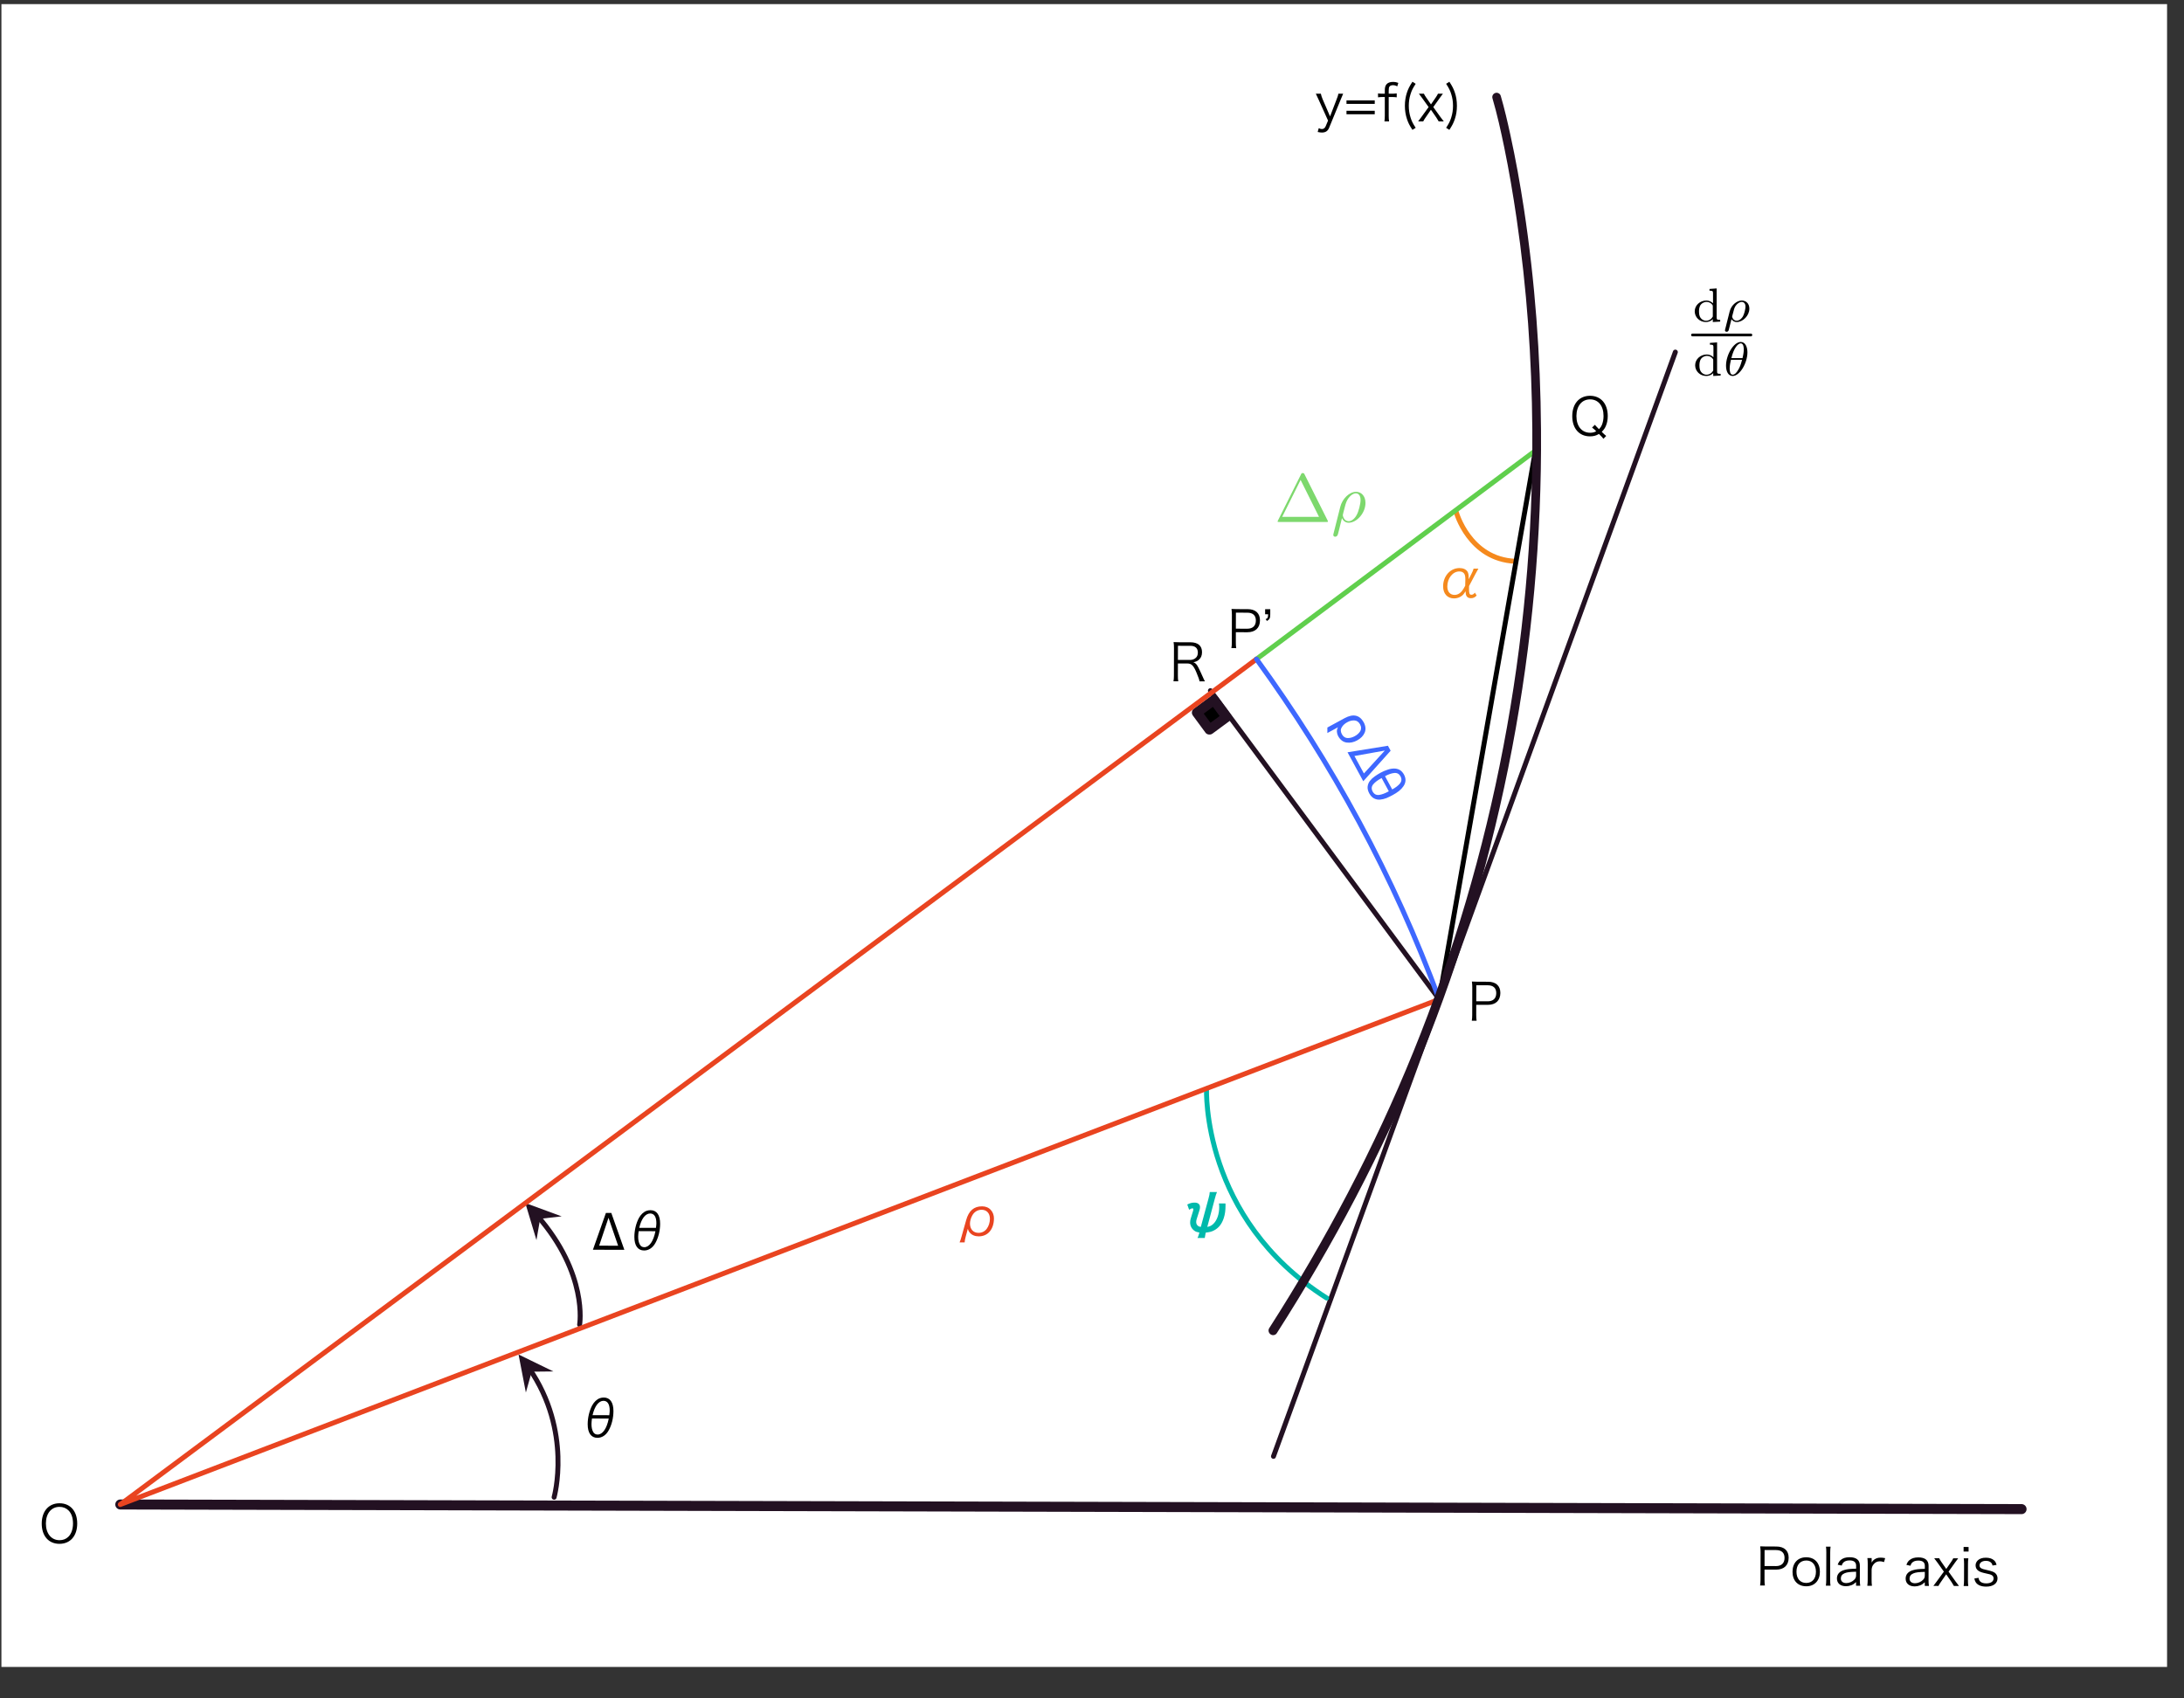 <?xml version="1.0" encoding="UTF-8" standalone="no"?>
<!-- Created with Vectornator (http://vectornator.io/) -->

<svg
   height="100%"
   stroke-miterlimit="10"
   style="fill-rule:nonzero;clip-rule:evenodd;stroke-linecap:round;stroke-linejoin:round;"
   version="1.1"
   viewBox="0 0 510.3 396.9"
   width="100%"
   xml:space="preserve"
   id="svg219"
   sodipodi:docname="Polar coordinate derivative.svg"
   inkscape:version="1.2.1 (9c6d41e, 2022-07-14)"
   xmlns:inkscape="http://www.inkscape.org/namespaces/inkscape"
   xmlns:sodipodi="http://sodipodi.sourceforge.net/DTD/sodipodi-0.dtd"
   xmlns:xlink="http://www.w3.org/1999/xlink"
   xmlns="http://www.w3.org/2000/svg"
   xmlns:svg="http://www.w3.org/2000/svg"
   xmlns:vectornator="http://vectornator.io"
   xmlns:ns2="http://www.iki.fi/pav/software/textext/"><rect x="0" y="0" width="510.3" height="396.9" fill="#333333" stroke="none"/><sodipodi:namedview
   id="namedview221"
   pagecolor="#ffffff"
   bordercolor="#999999"
   borderopacity="1"
   inkscape:showpageshadow="0"
   inkscape:pageopacity="0"
   inkscape:pagecheckerboard="0"
   inkscape:deskcolor="#d1d1d1"
   showgrid="false"
   inkscape:zoom="1.7265433"
   inkscape:cx="308.70931"
   inkscape:cy="198.66284"
   inkscape:window-width="1489"
   inkscape:window-height="956"
   inkscape:window-x="1509"
   inkscape:window-y="699"
   inkscape:window-maximized="0"
   inkscape:current-layer="svg219" />
<defs
   id="defs58">
<clipPath
   id="TextBounds">
<rect
   height="2.456"
   width="254.476"
   x="251.866"
   y="103.932"
   id="rect2" />
</clipPath>
<clipPath
   id="TextBounds_2">
<rect
   height="17.547"
   width="20.168"
   x="357.627"
   y="91.27"
   id="rect5" />
</clipPath>
<clipPath
   id="TextBounds_3">
<rect
   height="19.435"
   width="20.154"
   x="332.281"
   y="228.019"
   id="rect8" />
</clipPath>
<clipPath
   id="TextBounds_4">
<rect
   height="29.916"
   width="220.828"
   x="247.94"
   y="359.634"
   id="rect11" />
</clipPath>
<clipPath
   id="TextBounds_5">
<rect
   height="29.232"
   width="12.611"
   x="7.57"
   y="350.099"
   id="rect14" />
</clipPath>
<path
   d="M327.457 652.165C327.457 630.55 334.911 613.027 344.105 613.027C353.3 613.027 360.753 630.55 360.753 652.165C360.753 673.781 353.3 691.304 344.105 691.304C334.911 691.304 327.457 673.781 327.457 652.165Z"
   id="Fill" />
<clipPath
   id="TextBounds_6">
<rect
   height="13.093"
   width="20.047"
   x="127.786"
   y="325.276"
   id="rect18" />
</clipPath>
<clipPath
   id="TextBounds_7">
<rect
   height="13.526"
   width="22.771"
   x="135.971"
   y="281.009"
   id="rect21" />
</clipPath>
<clipPath
   id="TextBounds_8">
<rect
   height="16.915"
   width="20.324"
   x="215.936"
   y="277.749"
   id="rect24" />
</clipPath>
<path
   d="M283.647 163.573L286.594 167.578L282.59 170.525L279.643 166.521L283.647 163.573Z"
   id="Fill_2" />
<clipPath
   id="TextBounds_9">
<rect
   height="14.457"
   width="20.076"
   x="269.417"
   y="277.318"
   id="rect28" />
</clipPath>
<clipPath
   id="TextBounds_10">
<rect
   height="14.846"
   width="23.69"
   x="303.853"
   y="114.029"
   id="rect31" />
</clipPath>
<clipPath
   id="TextBounds_11">
<rect
   height="14.295"
   width="20.142"
   x="263.363"
   y="148.693"
   id="rect34" />
</clipPath>
<clipPath
   id="TextBounds_12">
<rect
   height="14.295"
   width="20.142"
   x="279.006"
   y="140.952"
   id="rect37" />
</clipPath>
<clipPath
   id="TextBounds_13">
<rect
   height="14.119"
   width="20.227"
   x="328.641"
   y="128.598"
   id="rect40" />
</clipPath>
<clipPath
   id="TextBounds_14">
<rect
   height="30.176"
   width="22.615"
   x="310.144"
   y="159.136"
   id="rect43" />
</clipPath>
<clipPath
   id="TextBounds_15">
<rect
   height="19"
   width="37.5"
   x="305.829"
   y="17.881"
   id="rect46" />
</clipPath>
<clipPath
   id="TextBounds_16">
<rect
   height="1"
   width="0"
   x="411.412"
   y="92.868"
   id="rect49" />
</clipPath>
<clipPath
   id="TextBounds_17">
<rect
   height="1"
   width="0"
   x="414.84"
   y="118.605"
   id="rect52" />
</clipPath>
<clipPath
   id="TextBounds_18">
<rect
   height="19"
   width="50.913"
   x="387.321"
   y="98.644"
   id="rect55" />
</clipPath>
</defs>
<clipPath
   id="ArtboardFrame">
<rect
   height="396.9"
   width="510.3"
   x="0"
   y="0"
   id="rect60" />
</clipPath>
<g
   clip-path="url(#ArtboardFrame)"
   id="Calque-1"
   vectornator:layerName="Calque 1">
<path
   d="M0.333 0.963L506.342 0.963L506.342 389.55L0.333 389.55L0.333 0.963Z"
   fill="#ffffff"
   fill-rule="nonzero"
   opacity="1"
   stroke="none"
   id="path63" />
<path
   d="M28.108 351.586L472.344 352.667"
   fill="none"
   opacity="1"
   stroke="#231122"
   stroke-linecap="round"
   stroke-linejoin="miter"
   stroke-width="2.343"
   id="path65" />
<path
   d="M340.262 119.692C340.262 119.692 343.275 130.714 354.075 131.169"
   fill="none"
   opacity="1"
   stroke="#f5891d"
   stroke-linecap="round"
   stroke-linejoin="round"
   stroke-width="1.156"
   id="path67" />
<g
   fill="#000000"
   opacity="1"
   stroke="none"
   id="g69" />
<path
   clip-path="url(#TextBounds_2)"
   d="M375.298 101.873C374.962 101.608 374.807 101.464 374.256 100.923C374.785 100.36 374.99 100.072 375.219 99.533C375.509 98.862 375.655 98.094 375.657 97.23C375.664 94.35 374.048 92.498 371.528 92.492C369.008 92.486 367.372 94.342 367.365 97.234C367.358 100.114 368.973 101.966 371.493 101.972C372.321 101.974 372.934 101.807 373.607 101.413C374.301 102.099 374.433 102.243 374.648 102.544L375.298 101.873ZM371.99 99.921C372.35 100.186 372.565 100.379 372.972 100.776C372.528 101.026 372.095 101.133 371.555 101.132C369.587 101.127 368.331 99.6 368.337 97.224C368.343 94.86 369.606 93.327 371.538 93.332C373.458 93.337 374.679 94.852 374.673 97.216C374.671 98.008 374.537 98.691 374.284 99.315C374.115 99.698 373.982 99.902 373.609 100.297C373.011 99.696 372.855 99.515 372.652 99.275L371.99 99.921Z"
   fill="#000000"
   opacity="1"
   stroke="none"
   id="path71" />
<path
   clip-path="url(#TextBounds_3)"
   d="M345.018 238.538C344.947 238.13 344.924 237.758 344.926 237.182L344.931 234.818L347.607 234.824C349.479 234.829 350.562 233.812 350.566 232.048C350.57 230.38 349.528 229.429 347.68 229.425L345.232 229.419C344.68 229.417 344.344 229.404 343.913 229.379C343.983 229.884 344.006 230.256 344.005 230.748L343.99 237.192C343.988 237.756 343.963 238.104 343.89 238.535L345.018 238.538ZM344.933 233.99L344.942 230.246L347.618 230.252C348.914 230.256 349.609 230.893 349.606 232.093C349.603 233.317 348.881 234 347.609 233.996L344.933 233.99Z"
   fill="#000000"
   opacity="1"
   stroke="none"
   id="path73" />
<g
   fill="#000000"
   opacity="1"
   stroke="none"
   id="g93">
<path
   clip-path="url(#TextBounds_4)"
   d="M412.378 370.522C412.307 370.114 412.284 369.742 412.286 369.166L412.291 366.802L414.967 366.809C416.839 366.813 417.922 365.796 417.926 364.032C417.93 362.364 416.889 361.413 415.041 361.409L412.593 361.403C412.041 361.402 411.705 361.389 411.273 361.364C411.343 361.868 411.366 362.24 411.365 362.732L411.35 369.176C411.348 369.74 411.323 370.088 411.25 370.52L412.378 370.522ZM412.293 365.974L412.302 362.23L414.978 362.237C416.274 362.24 416.969 362.878 416.966 364.078C416.963 365.302 416.241 365.984 414.969 365.981L412.293 365.974Z"
   id="path75" />
<path
   clip-path="url(#TextBounds_4)"
   d="M422.038 370.702C423.97 370.707 425.221 369.366 425.226 367.314C425.231 365.25 423.998 363.927 422.042 363.922C420.086 363.917 418.835 365.234 418.83 367.31C418.825 369.386 420.07 370.697 422.038 370.702ZM422.065 364.678C423.445 364.681 424.306 365.691 424.302 367.311C424.298 368.931 423.432 369.925 422.028 369.922C420.624 369.918 419.75 368.92 419.754 367.288C419.758 365.668 420.637 364.675 422.065 364.678Z"
   id="path77" />
<path
   clip-path="url(#TextBounds_4)"
   d="M426.644 361.437C426.703 361.869 426.727 362.193 426.725 362.781L426.71 369.213C426.708 369.753 426.683 370.125 426.622 370.557L427.702 370.56C427.643 370.08 427.62 369.756 427.622 369.216L427.637 362.796C427.639 362.196 427.663 361.872 427.724 361.44L426.644 361.437Z"
   id="path79" />
<path
   clip-path="url(#TextBounds_4)"
   d="M433.678 370.574L434.65 370.577C434.579 370.096 434.556 369.796 434.557 369.256L434.566 365.884C434.569 364.588 433.754 363.914 432.17 363.911C431.27 363.908 430.55 364.135 430.057 364.589C429.756 364.853 429.6 365.104 429.382 365.656L430.318 365.862C430.439 365.502 430.535 365.335 430.691 365.167C431.028 364.82 431.521 364.653 432.181 364.655C433.177 364.657 433.692 365.078 433.69 365.894L433.688 366.59C432.212 366.623 431.636 366.693 430.927 366.896C429.81 367.205 429.209 367.899 429.206 368.859C429.204 369.999 430.006 370.685 431.326 370.689C431.734 370.69 432.166 370.607 432.575 370.452C432.983 370.297 433.211 370.141 433.68 369.722L433.678 370.574ZM433.684 368.078C433.683 368.558 433.587 368.81 433.31 369.109C432.841 369.624 432.084 369.958 431.388 369.957C430.608 369.955 430.117 369.534 430.118 368.874C430.12 368.298 430.421 367.89 431.033 367.64C431.574 367.413 432.258 367.331 433.686 367.298L433.684 368.078Z"
   id="path81" />
<path
   clip-path="url(#TextBounds_4)"
   d="M440.474 364.123C439.97 364.038 439.766 364.013 439.406 364.012C438.83 364.011 438.422 364.13 437.965 364.429C437.713 364.596 437.532 364.788 437.303 365.159C437.316 365.075 437.316 364.895 437.316 364.799L437.318 364.115L436.322 364.113C436.381 364.545 436.404 364.869 436.403 365.469L436.394 369.225C436.392 369.717 436.368 370.029 436.306 370.581L437.386 370.583C437.327 370.115 437.304 369.779 437.306 369.239L437.311 366.791C437.361 366.251 437.469 365.963 437.758 365.592C438.12 365.113 438.624 364.862 439.236 364.864C439.536 364.865 439.752 364.901 440.208 365.046L440.474 364.123Z"
   id="path83" />
<path
   clip-path="url(#TextBounds_4)"
   d="M449.734 370.613L450.706 370.616C450.635 370.136 450.612 369.835 450.613 369.295L450.622 365.924C450.625 364.628 449.81 363.954 448.226 363.95C447.326 363.947 446.606 364.174 446.113 364.629C445.812 364.892 445.656 365.143 445.438 365.695L446.374 365.901C446.495 365.541 446.591 365.374 446.747 365.206C447.084 364.859 447.577 364.692 448.237 364.694C449.233 364.696 449.748 365.117 449.746 365.933L449.744 366.629C448.268 366.662 447.692 366.732 446.983 366.935C445.866 367.244 445.265 367.938 445.262 368.898C445.26 370.038 446.062 370.724 447.382 370.728C447.79 370.729 448.222 370.646 448.63 370.491C449.039 370.336 449.267 370.18 449.736 369.761L449.734 370.613ZM449.74 368.117C449.739 368.597 449.642 368.849 449.366 369.148C448.897 369.663 448.14 369.997 447.444 369.996C446.664 369.994 446.173 369.573 446.174 368.913C446.176 368.337 446.477 367.929 447.089 367.679C447.63 367.452 448.314 367.37 449.742 367.337L449.74 368.117Z"
   id="path85" />
<path
   clip-path="url(#TextBounds_4)"
   d="M457.726 370.633C456.985 369.647 456.985 369.647 456.865 369.491L455.286 367.279L456.804 365.159C457.008 364.871 457.261 364.548 457.538 364.164L456.386 364.162C456.277 364.401 456.121 364.665 455.916 364.964L454.748 366.654L453.576 364.959C453.349 364.634 453.229 364.43 453.11 364.154L451.934 364.151C452.484 364.884 452.58 365.004 452.652 365.112L454.194 367.276L452.521 369.576C452.256 369.959 451.931 370.379 451.738 370.618L452.926 370.621C453.107 370.286 453.203 370.106 453.396 369.842L454.733 367.902L456 369.741C456.251 370.125 456.371 370.318 456.538 370.63L457.726 370.633Z"
   id="path87" />
<path
   clip-path="url(#TextBounds_4)"
   d="M458.804 361.515L458.802 362.583L459.966 362.586L459.968 361.518L458.804 361.515ZM458.834 364.167C458.893 364.588 458.916 364.948 458.915 365.524L458.905 369.28C458.904 369.784 458.879 370.12 458.818 370.635L459.898 370.638C459.839 370.17 459.816 369.834 459.817 369.282L459.827 365.526C459.828 364.926 459.853 364.59 459.914 364.17L458.834 364.167Z"
   id="path89" />
<path
   clip-path="url(#TextBounds_4)"
   d="M461.306 368.89C461.425 369.382 461.509 369.586 461.688 369.838C462.131 370.452 462.97 370.778 464.062 370.78C465.706 370.784 466.728 370.043 466.731 368.843C466.732 368.351 466.529 367.894 466.158 367.593C465.798 367.316 465.415 367.172 464.251 366.905C463.508 366.747 463.196 366.65 462.92 366.493C462.657 366.349 462.513 366.108 462.514 365.832C462.515 365.196 463.141 364.754 464.017 364.756C464.557 364.757 464.988 364.914 465.263 365.215C465.431 365.384 465.491 365.528 465.562 365.852L466.51 365.698C466.356 365.146 466.188 364.869 465.877 364.605C465.446 364.22 464.81 364.026 463.994 364.024C463.19 364.022 462.542 364.237 462.121 364.643C461.784 364.967 461.603 365.374 461.602 365.806C461.601 366.334 461.828 366.779 462.247 367.068C462.654 367.345 463.062 367.49 464.021 367.696C464.909 367.878 465.149 367.951 465.436 368.132C465.688 368.288 465.807 368.54 465.806 368.876C465.805 369.584 465.144 370.027 464.1 370.024C463.488 370.023 463.008 369.878 462.709 369.601C462.469 369.384 462.374 369.168 462.291 368.724L461.306 368.89Z"
   id="path91" />
</g>
<path
   clip-path="url(#TextBounds_5)"
   d="M13.914 351.302C11.394 351.296 9.758 353.152 9.751 356.032C9.743 358.924 11.347 360.776 13.879 360.782C16.411 360.788 18.035 358.944 18.043 356.052C18.049 353.16 16.446 351.308 13.914 351.302ZM13.905 359.93C11.985 359.925 10.717 358.374 10.723 356.022C10.728 353.67 11.992 352.137 13.912 352.142C14.74 352.144 15.459 352.434 16.01 352.975C16.704 353.673 17.062 354.73 17.058 356.05C17.055 357.334 16.669 358.449 15.983 359.119C15.442 359.658 14.733 359.932 13.905 359.93Z"
   fill="#000000"
   opacity="1"
   stroke="none"
   id="path95" />
<g
   opacity="1"
   id="g103">
<path
   d="M123.622 319.747C133.802 334.518 129.47 349.889 129.47 349.889"
   fill="none"
   stroke="#231122"
   stroke-linecap="butt"
   stroke-linejoin="miter"
   stroke-width="1.156"
   id="path97" />
<g
   fill="#231122"
   stroke="none"
   id="g101">
<path
   d="M124.238 320.55L129.296 320.496L121.16 316.535L122.872 325.421L124.238 320.55Z"
   fill="#231122"
   id="path99" />
</g>
</g>
<g
   opacity="1"
   id="g111">
<path
   d="M125.516 284.082C137.462 297.743 135.43 309.557 135.43 309.557"
   fill="none"
   stroke="#231122"
   stroke-linecap="butt"
   stroke-linejoin="miter"
   stroke-width="1.156"
   id="path105" />
<g
   fill="#231122"
   stroke="none"
   id="g109">
<path
   d="M126.21 284.819L131.237 284.255L122.742 281.136L125.344 289.803L126.21 284.819Z"
   fill="#231122"
   id="path107" />
</g>
</g>
<g
   opacity="1"
   id="g120">
<mask
   height="80.589"
   id="StrokeMask"
   maskUnits="userSpaceOnUse"
   width="35.609"
   x="326.301"
   y="611.871">
<rect
   fill="#ffffff"
   height="80.589"
   stroke="none"
   width="35.609"
   x="326.301"
   y="611.871"
   id="rect113" />
<use
   fill="#000000"
   fill-rule="evenodd"
   stroke="none"
   xlink:href="#Fill"
   id="use115" />
</mask>
<use
   fill="none"
   mask="url(#StrokeMask)"
   stroke="#231122"
   stroke-linecap="butt"
   stroke-linejoin="miter"
   stroke-width="2.313"
   xlink:href="#Fill"
   id="use118" />
</g>
<path
   d="M293.585 154.029L358.763 105.318"
   fill="none"
   opacity="1"
   stroke="#60cf4d"
   stroke-linecap="round"
   stroke-linejoin="round"
   stroke-width="1.156"
   id="path122" />
<path
   clip-path="url(#TextBounds_6)"
   d="M141.085 326.592C140.773 326.591 140.461 326.639 140.161 326.746C139.476 326.984 138.803 327.619 138.369 328.421C137.706 329.668 137.318 331.299 137.314 332.823C137.309 334.875 138.122 336.005 139.586 336.008C140.666 336.011 141.616 335.377 142.243 334.227C142.93 332.993 143.33 331.374 143.334 329.778C143.339 327.726 142.537 326.596 141.085 326.592ZM138.447 330.714C138.738 329.562 139.028 328.879 139.497 328.232C139.919 327.681 140.46 327.359 141 327.36C141.948 327.362 142.462 328.155 142.458 329.631C142.457 329.895 142.445 330.063 142.359 330.723L138.447 330.714ZM142.237 331.503C141.776 333.854 140.8 335.243 139.636 335.241C139.168 335.239 138.809 335.035 138.594 334.626C138.331 334.157 138.2 333.557 138.202 332.789C138.203 332.441 138.24 332.081 138.313 331.493L142.237 331.503Z"
   fill="#000000"
   opacity="1"
   stroke="none"
   id="path124" />
<g
   fill="#000000"
   opacity="1"
   stroke="none"
   id="g130">
<path
   clip-path="url(#TextBounds_7)"
   d="M145.884 292.073L138.536 292.055L141.574 283.455L142.834 283.458L145.884 292.073ZM144.427 291.115L142.181 284.582L139.997 291.104L144.427 291.115Z"
   id="path126" />
<path
   clip-path="url(#TextBounds_7)"
   d="M151.994 282.812C151.682 282.811 151.37 282.859 151.07 282.966C150.385 283.204 149.712 283.839 149.278 284.642C148.615 285.888 148.227 287.519 148.223 289.043C148.218 291.095 149.031 292.225 150.495 292.229C151.575 292.231 152.525 291.597 153.152 290.447C153.839 289.213 154.239 287.594 154.242 285.998C154.247 283.946 153.446 282.816 151.994 282.812ZM149.356 286.934C149.647 285.782 149.937 285.099 150.406 284.452C150.827 283.901 151.368 283.579 151.908 283.58C152.856 283.582 153.37 284.375 153.367 285.851C153.366 286.115 153.354 286.283 153.268 286.943L149.356 286.934ZM153.146 287.723C152.684 290.074 151.709 291.463 150.545 291.461C150.077 291.459 149.718 291.255 149.503 290.846C149.24 290.377 149.109 289.777 149.111 289.009C149.112 288.661 149.149 288.301 149.222 287.713L153.146 287.723Z"
   id="path128" />
</g>
<path
   clip-path="url(#TextBounds_8)"
   d="M226.133 287.172C226.27 287.612 226.37 287.801 226.596 288.053C227.098 288.633 227.789 288.924 228.67 288.927C230.834 288.932 232.234 287.275 232.24 284.721C232.242 284.004 231.992 283.299 231.54 282.794C231.064 282.227 230.322 281.911 229.479 281.909C227.555 281.904 226.357 282.945 225.748 285.133L224.682 288.929C224.491 289.621 224.39 289.935 224.213 290.337L225.395 290.34C225.422 289.9 225.473 289.611 225.65 288.957L226.133 287.172ZM229.364 282.714C230.547 282.716 231.3 283.536 231.296 284.832C231.294 285.675 231.015 286.555 230.549 287.17C230.082 287.785 229.401 288.111 228.621 288.109C227.414 288.106 226.636 287.248 226.639 285.927C226.64 285.324 226.856 284.594 227.197 284.004C227.665 283.175 228.458 282.711 229.364 282.714Z"
   fill="#e94420"
   opacity="1"
   stroke="none"
   id="path132" />
<path
   d="M336.282 233.539L282.815 161.404"
   fill="none"
   opacity="1"
   stroke="#231122"
   stroke-linecap="butt"
   stroke-linejoin="miter"
   stroke-width="1.156"
   id="path134" />
<g
   opacity="1"
   id="g145">
<use
   fill="#000000"
   fill-rule="nonzero"
   stroke="none"
   xlink:href="#Fill_2"
   id="use136" />
<mask
   height="10.185"
   id="StrokeMask_2"
   maskUnits="userSpaceOnUse"
   width="10.185"
   x="278.026"
   y="161.957">
<rect
   fill="#ffffff"
   height="10.185"
   stroke="none"
   width="10.185"
   x="278.026"
   y="161.957"
   id="rect138" />
<use
   fill="#000000"
   fill-rule="evenodd"
   stroke="none"
   xlink:href="#Fill_2"
   id="use140" />
</mask>
<use
   fill="none"
   mask="url(#StrokeMask_2)"
   stroke="#231122"
   stroke-linecap="butt"
   stroke-linejoin="miter"
   stroke-width="2.313"
   xlink:href="#Fill_2"
   id="use143" />
</g>
<path
   d="M297.552 340.339L391.451 82.28"
   fill="none"
   opacity="1"
   stroke="#231122"
   stroke-linecap="butt"
   stroke-linejoin="miter"
   stroke-width="1.156"
   id="path147" />
<path
   d="M358.763 105.318L336.282 233.539"
   fill="none"
   opacity="1"
   stroke="#000000"
   stroke-linecap="round"
   stroke-linejoin="miter"
   stroke-width="1.156"
   id="path149" />
<path
   d="M281.915 254.449C281.915 254.449 280.61 284.688 309.978 303.332"
   fill="none"
   opacity="1"
   stroke="#00b9ab"
   stroke-linecap="butt"
   stroke-linejoin="miter"
   stroke-width="1.156"
   id="path151" />
<path
   clip-path="url(#TextBounds_9)"
   d="M277.841 282.706C278.189 282.49 278.429 282.382 278.633 282.382C278.753 282.382 278.825 282.466 278.825 282.634C278.825 282.718 278.801 282.886 278.753 283.018L278.225 284.746C278.129 285.046 278.081 285.358 278.081 285.67C278.081 286.51 278.453 287.206 279.161 287.674C279.437 287.854 279.701 287.938 280.241 288.034L280.169 288.298C279.965 288.958 279.941 289.042 279.797 289.306L281.501 289.306C281.513 289.15 281.573 288.814 281.669 288.31L281.741 288.046C282.677 287.938 283.097 287.83 283.625 287.554C284.717 287.002 285.473 286.066 285.929 284.686C286.229 283.774 286.349 282.91 286.349 281.626C286.349 281.542 286.349 281.41 286.337 281.23L284.813 281.23C284.861 281.626 284.873 281.794 284.873 282.142C284.873 283.726 284.357 285.19 283.517 285.994C283.085 286.414 282.773 286.57 282.089 286.726L283.853 280.114C284.081 279.286 284.165 278.998 284.357 278.566L282.665 278.566C282.629 279.07 282.581 279.322 282.365 280.114L280.577 286.714C280.205 286.666 280.001 286.57 279.809 286.378C279.605 286.174 279.497 285.886 279.497 285.574C279.497 285.346 279.533 285.106 279.617 284.866L280.241 282.898C280.337 282.598 280.385 282.334 280.385 282.094C280.385 281.41 279.929 281.038 279.101 281.038C278.525 281.038 278.021 281.17 277.409 281.482L277.841 282.706Z"
   fill="#00b9ab"
   opacity="1"
   stroke="none"
   id="path153" />
<path
   d="M293.585 154.029L28.108 351.586L28.108 351.586L336.282 233.539"
   fill="none"
   opacity="1"
   stroke="#e94420"
   stroke-linecap="round"
   stroke-linejoin="round"
   stroke-width="1.156"
   id="path155" />
<path
   d="M336.282 233.539C325.593 204.654 311.318 178.433 293.585 154.029"
   fill="none"
   opacity="1"
   stroke="#3e68ff"
   stroke-linecap="round"
   stroke-linejoin="round"
   stroke-width="1.156"
   id="path157" />
<g
   opacity="1"
   id="g161">
<path
   d="M349.406 21.719C348.873 21.875 348.563 22.436 348.719 22.969C349.822 26.738 350.676 30.594 351.469 34.438C352.6 39.92 353.528 45.431 354.344 50.969C356.752 67.324 357.915 83.879 358.031 100.406C358.38 150.106 348.914 199.786 330.219 245.844C321.066 268.392 309.678 289.89 296.562 310.375C296.246 310.869 296.412 311.528 296.906 311.844C297.4 312.16 298.028 312.025 298.344 311.531C311.525 290.935 322.993 269.296 332.188 246.625C350.972 200.306 360.428 150.378 360.062 100.406C359.936 83.122 358.669 65.809 356.062 48.719C355.184 42.957 354.147 37.226 352.906 31.531C352.241 28.475 351.535 25.41 350.656 22.406C350.5 21.873 349.939 21.563 349.406 21.719Z"
   fill="#231122"
   stroke="none"
   id="path159" />
</g>

<path
   clip-path="url(#TextBounds_11)"
   d="M281.535 159.225C281.368 158.937 281.201 158.577 280.998 158.108C280.628 157.279 280.342 156.654 280.055 156.09C279.625 155.237 279.326 154.912 278.834 154.767C279.483 154.624 279.783 154.481 280.132 154.17C280.625 153.751 280.854 153.176 280.856 152.408C280.86 150.92 279.902 150.101 278.162 150.097L275.522 150.091C274.97 150.089 274.634 150.077 274.214 150.051C274.285 150.532 274.308 150.916 274.306 151.432L274.291 157.864C274.289 158.452 274.264 158.776 274.191 159.207L275.307 159.21C275.236 158.778 275.213 158.466 275.215 157.854L275.222 155.046L277.442 155.051C278.402 155.054 278.868 155.523 279.56 157.169C280.061 158.37 280.228 158.862 280.263 159.222L281.535 159.225ZM275.224 154.218L275.232 150.918L278.148 150.925C279.288 150.928 279.886 151.481 279.884 152.501C279.882 153.017 279.738 153.413 279.425 153.712C279.1 154.035 278.608 154.226 278.068 154.225L275.224 154.218Z"
   fill="#000000"
   opacity="1"
   stroke="none"
   id="path169" />
<g
   fill="#000000"
   opacity="1"
   stroke="none"
   id="g175">
<path
   clip-path="url(#TextBounds_12)"
   d="M288.85 151.464C288.779 151.056 288.756 150.684 288.757 150.108L288.763 147.744L291.439 147.751C293.311 147.755 294.393 146.738 294.398 144.974C294.402 143.306 293.36 142.355 291.512 142.351L289.064 142.345C288.512 142.344 288.176 142.331 287.744 142.306C287.815 142.81 287.838 143.182 287.837 143.674L287.821 150.118C287.82 150.682 287.795 151.03 287.722 151.462L288.85 151.464ZM288.765 146.916L288.774 143.172L291.45 143.179C292.746 143.182 293.441 143.82 293.438 145.02C293.435 146.244 292.713 146.926 291.441 146.923L288.765 146.916Z"
   id="path171" />
<path
   clip-path="url(#TextBounds_12)"
   d="M296.804 142.364L295.604 142.361L295.601 143.549L296.297 143.551C296.295 144.307 296.211 144.486 295.718 144.701L296.041 145.11C296.654 144.739 296.799 144.452 296.801 143.552L296.804 142.364Z"
   id="path173" />
</g>
<path
   clip-path="url(#TextBounds_13)"
   d="M344.688 134.234C344.927 133.781 345.166 133.341 345.43 132.888L344.31 132.888C344.197 133.278 344.046 133.655 343.807 134.108L343.165 135.379L343.165 135.052C343.165 134.347 343.09 133.92 342.889 133.592C342.549 133.051 341.895 132.75 341.014 132.75C338.875 132.75 337.19 134.624 337.19 137.014C337.19 138.738 338.184 139.845 339.731 139.845C340.423 139.845 341.052 139.631 341.555 139.241C341.882 138.989 342.083 138.75 342.436 138.184C342.461 138.776 342.511 139.052 342.675 139.317C342.889 139.644 343.216 139.795 343.681 139.795C344.222 139.795 344.587 139.631 345.027 139.178L344.612 138.499C344.373 138.826 344.109 138.989 343.794 138.989C343.367 138.989 343.241 138.688 343.241 137.606C343.241 137.518 343.241 137.354 343.253 136.951L344.688 134.234ZM342.348 136.889C342.348 136.914 342.071 137.392 341.958 137.58C341.782 137.87 341.593 138.121 341.442 138.285C340.989 138.776 340.461 139.027 339.869 139.027C338.825 139.027 338.171 138.272 338.171 137.065C338.171 135.127 339.442 133.542 340.976 133.542C341.48 133.542 341.857 133.706 342.096 134.033C342.297 134.297 342.385 134.725 342.385 135.391C342.385 135.882 342.373 136.486 342.348 136.889Z"
   fill="#f5891d"
   opacity="1"
   stroke="none"
   id="path177" />
<g
   fill="#3e68ff"
   opacity="1"
   stroke="none"
   id="g185">
<path
   clip-path="url(#TextBounds_14)"
   d="M313.529 171.569C313.868 172.176 314.329 172.481 314.912 172.481C315.467 172.482 316.02 172.329 316.57 172.021C317.107 171.73 317.522 171.353 317.816 170.89C317.956 170.66 318.025 170.408 318.021 170.136C318.026 169.862 317.945 169.571 317.777 169.262C317.442 168.679 316.997 168.378 316.441 168.358C315.883 168.335 315.338 168.473 314.806 168.771C314.248 169.065 313.821 169.45 313.525 169.928C313.206 170.413 313.208 170.96 313.529 171.569ZM314.174 167.828C316.183 166.746 317.67 167.069 318.635 168.795C319.097 169.663 319.173 170.468 318.863 171.209C318.556 171.949 317.964 172.557 317.086 173.034C316.276 173.474 315.463 173.638 314.648 173.526C313.829 173.416 313.169 172.919 312.67 172.035C312.502 171.725 312.403 171.388 312.372 171.022C312.345 170.655 312.426 170.31 312.615 169.989L312.603 169.967L309.731 171.527L309.192 170.533L314.174 167.828Z"
   id="path179" />
<path
   clip-path="url(#TextBounds_14)"
   d="M318.533 182.573L314.857 175.803L324.296 174.277L324.927 175.438L318.533 182.573ZM318.683 180.751L323.565 175.401L316.467 176.67L318.683 180.751Z"
   id="path181" />
<path
   clip-path="url(#TextBounds_14)"
   d="M325.296 184.485C326.106 184.045 326.712 183.579 327.115 183.085C327.512 182.571 327.554 182.019 327.243 181.429C326.915 180.842 326.43 180.579 325.787 180.639C325.146 180.694 324.422 180.945 323.616 181.392L325.296 184.485ZM322.564 180.586C323.104 180.293 323.637 180.062 324.165 179.892C324.682 179.704 325.187 179.607 325.678 179.601C326.17 179.59 326.618 179.694 327.021 179.913C327.421 180.134 327.761 180.495 328.042 180.995C328.31 181.506 328.428 181.989 328.396 182.445C328.36 182.903 328.203 183.333 327.923 183.736C327.649 184.142 327.296 184.517 326.865 184.864C326.427 185.199 325.938 185.513 325.398 185.806C324.927 186.062 324.444 186.297 323.949 186.51C323.444 186.705 322.944 186.822 322.449 186.863C321.969 186.905 321.51 186.816 321.074 186.596C320.632 186.375 320.25 185.976 319.929 185.401C319.619 184.814 319.495 184.28 319.555 183.8C319.611 183.318 319.785 182.883 320.078 182.496C320.381 182.102 320.755 181.753 321.199 181.446C321.637 181.129 322.092 180.842 322.564 180.586ZM322.823 181.823C321.934 182.296 321.282 182.783 320.868 183.283C320.442 183.784 320.393 184.347 320.722 184.97C321.065 185.585 321.565 185.852 322.22 185.771C322.86 185.689 323.621 185.404 324.502 184.916L322.823 181.823Z"
   id="path183" />
</g>
<g
   fill="#000000"
   opacity="1"
   stroke="none"
   id="g199">
<path
   clip-path="url(#TextBounds_15)"
   d="M310.305 28.177L309.753 29.497C309.561 29.941 309.273 30.157 308.865 30.157C308.637 30.157 308.469 30.109 308.133 29.953L307.881 30.841C308.337 30.937 308.601 30.973 308.865 30.973C309.717 30.973 310.245 30.625 310.557 29.857L313.245 23.305C313.557 22.549 313.761 22.081 313.833 21.901L312.717 21.901C312.669 22.237 312.561 22.561 312.321 23.173L310.773 27.205L309.033 23.173C308.841 22.717 308.685 22.237 308.625 21.901L307.449 21.901C307.569 22.117 307.569 22.117 308.109 23.305L310.305 28.177Z"
   id="path187" />
<path
   clip-path="url(#TextBounds_15)"
   d="M314.613 23.461L314.613 24.277L321.213 24.277L321.213 23.461L314.613 23.461ZM314.613 25.885L314.613 26.701L321.213 26.701L321.213 25.885L314.613 25.885Z"
   id="path189" />
<path
   clip-path="url(#TextBounds_15)"
   d="M323.565 22.669L323.565 27.013C323.565 27.517 323.541 27.925 323.481 28.369L324.561 28.369C324.501 27.925 324.477 27.589 324.477 27.025L324.477 22.669L325.077 22.669C325.665 22.669 325.941 22.681 326.349 22.741L326.349 21.829C325.905 21.889 325.593 21.901 325.077 21.901L324.477 21.901L324.477 21.241C324.477 20.677 324.525 20.425 324.657 20.233C324.813 20.017 325.089 19.909 325.473 19.909C325.845 19.909 326.145 19.993 326.469 20.185L326.721 19.381C326.289 19.213 325.917 19.141 325.449 19.141C324.777 19.141 324.225 19.357 323.937 19.729C323.661 20.077 323.565 20.461 323.565 21.193L323.565 21.901L323.073 21.901C322.593 21.901 322.305 21.877 321.981 21.829L321.981 22.741C322.353 22.693 322.653 22.669 323.073 22.669L323.565 22.669Z"
   id="path191" />
<path
   clip-path="url(#TextBounds_15)"
   d="M330.777 29.869C330.105 28.837 329.841 28.297 329.577 27.445C329.301 26.581 329.169 25.669 329.169 24.721C329.169 23.773 329.301 22.873 329.577 22.009C329.841 21.157 330.105 20.617 330.777 19.585L330.021 19.105C329.325 20.173 329.037 20.749 328.749 21.601C328.425 22.573 328.257 23.605 328.257 24.721C328.257 25.837 328.425 26.869 328.749 27.841C329.037 28.705 329.325 29.281 330.021 30.349L330.777 29.869Z"
   id="path193" />
<path
   clip-path="url(#TextBounds_15)"
   d="M337.341 28.369C336.597 27.385 336.597 27.385 336.477 27.229L334.893 25.021L336.405 22.897C336.609 22.609 336.861 22.285 337.137 21.901L335.985 21.901C335.877 22.141 335.721 22.405 335.517 22.705L334.353 24.397L333.177 22.705C332.949 22.381 332.829 22.177 332.709 21.901L331.533 21.901C332.085 22.633 332.181 22.753 332.253 22.861L333.801 25.021L332.133 27.325C331.869 27.709 331.545 28.129 331.353 28.369L332.541 28.369C332.721 28.033 332.817 27.853 333.009 27.589L334.341 25.645L335.613 27.481C335.865 27.865 335.985 28.057 336.153 28.369L337.341 28.369Z"
   id="path195" />
<path
   clip-path="url(#TextBounds_15)"
   d="M337.893 19.585C338.565 20.617 338.829 21.157 339.093 22.009C339.369 22.873 339.501 23.761 339.501 24.721C339.501 25.681 339.369 26.581 339.093 27.445C338.829 28.297 338.565 28.837 337.893 29.869L338.649 30.349C339.345 29.281 339.633 28.705 339.921 27.841C340.257 26.869 340.413 25.849 340.413 24.721C340.413 23.605 340.257 22.573 339.921 21.601C339.633 20.749 339.345 20.173 338.649 19.105L337.893 19.585Z"
   id="path197" />
</g>
<g
   fill="#000000"
   opacity="1"
   stroke="none"
   id="g201" />
<g
   fill="#000000"
   opacity="1"
   stroke="none"
   id="g203" />

</g>
<g
   id="Calque-2"
   vectornator:layerName="Calque 2" />
<g
   transform="matrix(1.6,0,0,1.6,298.515,110.555)"
   ns2:version="1.8.2"
   ns2:texconverter="pdflatex"
   ns2:pdfconverter="inkscape"
   ns2:text="$\\Delta \\rho$"
   ns2:preamble="/Users/alexis/Library/Application Support/org.inkscape.Inkscape/config/inkscape/extensions/textext/default_packages.tex"
   ns2:scale="1.2"
   ns2:alignment="middle center"
   ns2:stroke-to-path="0"
   ns2:jacobian_sqrt="1.6"
   id="g759"
   style="fill:#7dd86d;fill-opacity:1;stroke:none;stroke-opacity:1"><defs
   id="id-b7418296-85b9-4341-9063-78066eb18f0e">
    <g
   id="id-cc465a45-1204-4ea0-801a-c7375d774b65">
      <g
   id="id-b633eb33-de04-4f6b-9911-dce5c1d2ae16" />
      <g
   id="id-7474ea1f-5962-4660-9617-dced4e270f2c">
        <path
   d="m 4.406,-6.953 c -0.062,-0.141 -0.094,-0.188 -0.266,-0.188 -0.156,0 -0.188,0.047 -0.25,0.188 l -3.375,6.75 C 0.469,-0.109 0.469,-0.094 0.469,-0.078 0.469,0 0.531,0 0.688,0 h 6.922 c 0.156,0 0.219,0 0.219,-0.078 0,-0.016 0,-0.031 -0.047,-0.125 z m -0.578,0.812 2.688,5.391 h -5.375 z m 0,0"
   id="id-bd31a43a-6af7-41b6-a178-0f217460f5d2" />
      </g>
      <g
   id="id-f06ef361-bfd6-412b-889b-9e8515eb900b" />
      <g
   id="id-e04bfa11-9186-4d21-9d53-fd4c352f373e">
        <path
   d="m 0.328,1.719 c -0.031,0.125 -0.031,0.141 -0.031,0.172 0,0.141 0.109,0.266 0.281,0.266 0.203,0 0.328,-0.188 0.344,-0.219 0.062,-0.078 0.375,-1.422 0.641,-2.5 0.203,0.406 0.516,0.672 0.984,0.672 C 3.719,0.109 5,-1.297 5,-2.781 c 0,-1.062 -0.656,-1.625 -1.375,-1.625 -0.969,0 -2.016,1 -2.312,2.219 z m 2.219,-1.828 C 1.844,-0.109 1.688,-0.906 1.688,-1 c 0,-0.031 0.047,-0.234 0.078,-0.359 0.281,-1.125 0.375,-1.484 0.594,-1.875 0.438,-0.734 0.938,-0.953 1.234,-0.953 0.375,0 0.688,0.297 0.688,0.984 0,0.547 -0.281,1.656 -0.547,2.141 -0.328,0.641 -0.812,0.953 -1.188,0.953 z m 0,0"
   id="id-3fb19465-3700-442b-8ffc-1e80332705fe" />
      </g>
    </g>
  </defs>
  <g
   fill="#000000"
   fill-opacity="1"
   id="id-c1a313f9-887b-433d-94c5-5d544eca56ff"
   transform="translate(-149.181,-127.624)"
   style="fill:#7dd86d;fill-opacity:1;stroke:none;stroke-opacity:1">
    <g
   transform="translate(148.712,134.765)"
   id="g752"
   style="fill:#7dd86d;fill-opacity:1;stroke:none;stroke-opacity:1"><path
   d="m 4.406,-6.953 c -0.062,-0.141 -0.094,-0.188 -0.266,-0.188 -0.156,0 -0.188,0.047 -0.25,0.188 l -3.375,6.75 C 0.469,-0.109 0.469,-0.094 0.469,-0.078 0.469,0 0.531,0 0.688,0 h 6.922 c 0.156,0 0.219,0 0.219,-0.078 0,-0.016 0,-0.031 -0.047,-0.125 z m -0.578,0.812 2.688,5.391 h -5.375 z m 0,0"
   id="id-78fab9ac-3b93-4bd8-8879-df56f7f1a59f"
   style="fill:#7dd86d;fill-opacity:1;stroke:none;stroke-opacity:1" />
      </g></g>
  <g
   fill="#000000"
   fill-opacity="1"
   id="id-d5c76470-539d-49fa-b29e-d7b460e24605"
   transform="translate(-149.181,-127.624)"
   style="fill:#7dd86d;fill-opacity:1;stroke:none;stroke-opacity:1">
    <g
   transform="translate(157.015,134.765)"
   id="g756"
   style="fill:#7dd86d;fill-opacity:1;stroke:none;stroke-opacity:1"><path
   d="m 0.328,1.719 c -0.031,0.125 -0.031,0.141 -0.031,0.172 0,0.141 0.109,0.266 0.281,0.266 0.203,0 0.328,-0.188 0.344,-0.219 0.062,-0.078 0.375,-1.422 0.641,-2.5 0.203,0.406 0.516,0.672 0.984,0.672 C 3.719,0.109 5,-1.297 5,-2.781 c 0,-1.062 -0.656,-1.625 -1.375,-1.625 -0.969,0 -2.016,1 -2.312,2.219 z m 2.219,-1.828 C 1.844,-0.109 1.688,-0.906 1.688,-1 c 0,-0.031 0.047,-0.234 0.078,-0.359 0.281,-1.125 0.375,-1.484 0.594,-1.875 0.438,-0.734 0.938,-0.953 1.234,-0.953 0.375,0 0.688,0.297 0.688,0.984 0,0.547 -0.281,1.656 -0.547,2.141 -0.328,0.641 -0.812,0.953 -1.188,0.953 z m 0,0"
   id="id-49510b53-8dea-4c73-8bb7-516ed184b989"
   style="fill:#7dd86d;fill-opacity:1;stroke:none;stroke-opacity:1" />
      </g></g>
</g><g
   transform="matrix(1.6,0,0,1.6,395.451,67.405)"
   ns2:version="1.8.2"
   ns2:texconverter="pdflatex"
   ns2:pdfconverter="inkscape"
   ns2:text="$\\frac {\\mathrm{d} \\rho}{\\mathrm{d} \\theta}$"
   ns2:preamble="/Users/alexis/Library/Application Support/org.inkscape.Inkscape/config/inkscape/extensions/textext/default_packages.tex"
   ns2:scale="1.2"
   ns2:alignment="middle center"
   ns2:stroke-to-path="0"
   ns2:jacobian_sqrt="1.6"
   id="g2167"><defs
   id="id-d41859aa-6c18-42f9-b46b-7d97343819f7">
    <g
   id="id-60d49e1f-bb4a-4680-b661-474ad0b704d2">
      <g
   id="id-9735cf92-357e-4929-92c9-f8b4825d67ea" />
      <g
   id="id-54ef06f7-b693-4513-83de-ea37d4e4b8bb">
        <path
   d="m 2.484,-4.766 v 0.25 C 2.953,-4.516 3,-4.453 3,-4.125 v 1.453 c -0.25,-0.25 -0.594,-0.406 -0.969,-0.406 -0.938,0 -1.703,0.703 -1.703,1.578 0,0.875 0.734,1.562 1.609,1.562 0.578,0 0.922,-0.297 1.031,-0.422 V 0.062 L 4.047,0 V -0.25 C 3.578,-0.25 3.531,-0.297 3.531,-0.641 V -4.844 Z m 0.484,4.031 C 2.797,-0.406 2.438,-0.125 1.984,-0.125 1.594,-0.125 1.312,-0.359 1.172,-0.562 1.031,-0.766 0.953,-1.047 0.953,-1.484 c 0,-0.172 0,-0.688 0.281,-1.016 0.281,-0.312 0.625,-0.375 0.828,-0.375 0.328,0 0.641,0.156 0.828,0.406 0.078,0.109 0.078,0.109 0.078,0.25 z m 0,0"
   id="id-8c4e26b4-2156-48db-92e3-c75818af4558" />
      </g>
      <g
   id="id-b6741a28-1478-48e2-a2ae-b944f9f8698f" />
      <g
   id="id-33a2bde0-11c8-4d4f-b9bf-4efd1e342904">
        <path
   d="M 0.375,1.125 C 0.344,1.219 0.344,1.266 0.344,1.266 c 0,0.156 0.125,0.219 0.234,0.219 0.266,0 0.312,-0.203 0.359,-0.422 0.094,-0.359 0.297,-1.156 0.359,-1.422 0.062,0.094 0.297,0.422 0.766,0.422 0.906,0 1.844,-0.938 1.844,-1.953 0,-0.75 -0.484,-1.188 -1.109,-1.188 -0.672,0 -1.516,0.609 -1.766,1.594 z m 1.688,-1.25 c -0.516,0 -0.672,-0.516 -0.672,-0.609 0,-0.016 0.047,-0.172 0.062,-0.25 C 1.672,-1.844 1.703,-2 1.906,-2.312 c 0.25,-0.359 0.609,-0.562 0.875,-0.562 0.297,0 0.562,0.203 0.562,0.703 0,0.312 -0.188,1.094 -0.391,1.438 C 2.625,-0.234 2.281,-0.125 2.062,-0.125 Z m 0,0"
   id="id-efc77108-c8d3-40ba-af3a-fa93a970639c" />
      </g>
      <g
   id="id-6a67020b-2bc0-43d9-a3c3-5c6d0e45c4dc">
        <path
   d="m 3.562,-3.391 c 0,-0.734 -0.281,-1.516 -0.969,-1.516 -1.047,0 -2.156,1.875 -2.156,3.469 0,0.828 0.328,1.5 0.969,1.5 1.047,0 2.156,-1.891 2.156,-3.453 z m -2.344,0.844 c 0.359,-1.5 0.969,-2.156 1.375,-2.156 0.438,0 0.438,0.766 0.438,0.891 0,0.281 -0.047,0.688 -0.188,1.266 z m 1.562,0.25 C 2.578,-1.531 2.422,-1.156 2.203,-0.812 2,-0.453 1.719,-0.125 1.406,-0.125 c -0.375,0 -0.438,-0.531 -0.438,-0.906 0,-0.453 0.125,-1 0.188,-1.266 z m 0,0"
   id="id-5480aaed-1012-4a89-8cf2-3e9686957ac4" />
      </g>
    </g>
  </defs>
  <g
   fill="#000000"
   fill-opacity="1"
   id="id-5dc96400-ac47-4f4d-aa0f-c3667eea9604"
   transform="translate(-149.906,-125.476)">
    <g
   transform="translate(149.908,130.32)"
   id="g2151"><path
   d="m 2.484,-4.766 v 0.25 C 2.953,-4.516 3,-4.453 3,-4.125 v 1.453 c -0.25,-0.25 -0.594,-0.406 -0.969,-0.406 -0.938,0 -1.703,0.703 -1.703,1.578 0,0.875 0.734,1.562 1.609,1.562 0.578,0 0.922,-0.297 1.031,-0.422 V 0.062 L 4.047,0 V -0.25 C 3.578,-0.25 3.531,-0.297 3.531,-0.641 V -4.844 Z m 0.484,4.031 C 2.797,-0.406 2.438,-0.125 1.984,-0.125 1.594,-0.125 1.312,-0.359 1.172,-0.562 1.031,-0.766 0.953,-1.047 0.953,-1.484 c 0,-0.172 0,-0.688 0.281,-1.016 0.281,-0.312 0.625,-0.375 0.828,-0.375 0.328,0 0.641,0.156 0.828,0.406 0.078,0.109 0.078,0.109 0.078,0.25 z m 0,0"
   id="id-4521f14b-c384-4829-998f-82ada54e3cf1" />
      </g></g>
  <g
   fill="#000000"
   fill-opacity="1"
   id="id-f7ae3c5e-acb7-4719-a1ba-178e8ebc959f"
   transform="translate(-149.906,-125.476)">
    <g
   transform="translate(154.308,130.32)"
   id="g2155"><path
   d="M 0.375,1.125 C 0.344,1.219 0.344,1.266 0.344,1.266 c 0,0.156 0.125,0.219 0.234,0.219 0.266,0 0.312,-0.203 0.359,-0.422 0.094,-0.359 0.297,-1.156 0.359,-1.422 0.062,0.094 0.297,0.422 0.766,0.422 0.906,0 1.844,-0.938 1.844,-1.953 0,-0.75 -0.484,-1.188 -1.109,-1.188 -0.672,0 -1.516,0.609 -1.766,1.594 z m 1.688,-1.25 c -0.516,0 -0.672,-0.516 -0.672,-0.609 0,-0.016 0.047,-0.172 0.062,-0.25 C 1.672,-1.844 1.703,-2 1.906,-2.312 c 0.25,-0.359 0.609,-0.562 0.875,-0.562 0.297,0 0.562,0.203 0.562,0.703 0,0.312 -0.188,1.094 -0.391,1.438 C 2.625,-0.234 2.281,-0.125 2.062,-0.125 Z m 0,0"
   id="id-8422dca0-d096-46bd-9699-8cd9d69f1890" />
      </g></g>
  <path
   fill="none"
   stroke-width="0.398"
   stroke-linecap="butt"
   stroke-linejoin="miter"
   stroke="#000000"
   stroke-opacity="1"
   stroke-miterlimit="10"
   d="M 0,6.797 H 8.535"
   id="id-bd8eb05c-6c6f-4a45-81ac-c800846c9d22" />
  <g
   fill="#000000"
   fill-opacity="1"
   id="id-404e29aa-4963-4efd-80f0-3e33edc15c28"
   transform="translate(-149.906,-125.476)">
    <g
   transform="translate(149.97,138.2)"
   id="g2160"><path
   d="m 2.484,-4.766 v 0.25 C 2.953,-4.516 3,-4.453 3,-4.125 v 1.453 c -0.25,-0.25 -0.594,-0.406 -0.969,-0.406 -0.938,0 -1.703,0.703 -1.703,1.578 0,0.875 0.734,1.562 1.609,1.562 0.578,0 0.922,-0.297 1.031,-0.422 V 0.062 L 4.047,0 V -0.25 C 3.578,-0.25 3.531,-0.297 3.531,-0.641 V -4.844 Z m 0.484,4.031 C 2.797,-0.406 2.438,-0.125 1.984,-0.125 1.594,-0.125 1.312,-0.359 1.172,-0.562 1.031,-0.766 0.953,-1.047 0.953,-1.484 c 0,-0.172 0,-0.688 0.281,-1.016 0.281,-0.312 0.625,-0.375 0.828,-0.375 0.328,0 0.641,0.156 0.828,0.406 0.078,0.109 0.078,0.109 0.078,0.25 z m 0,0"
   id="id-5f37b05e-1516-4a34-a0a4-a1d58525647e" />
      </g></g>
  <g
   fill="#000000"
   fill-opacity="1"
   id="id-3c6810e0-6eee-4470-8f00-cef1c01ed496"
   transform="translate(-149.906,-125.476)">
    <g
   transform="translate(154.37,138.2)"
   id="g2164"><path
   d="m 3.562,-3.391 c 0,-0.734 -0.281,-1.516 -0.969,-1.516 -1.047,0 -2.156,1.875 -2.156,3.469 0,0.828 0.328,1.5 0.969,1.5 1.047,0 2.156,-1.891 2.156,-3.453 z m -2.344,0.844 c 0.359,-1.5 0.969,-2.156 1.375,-2.156 0.438,0 0.438,0.766 0.438,0.891 0,0.281 -0.047,0.688 -0.188,1.266 z m 1.562,0.25 C 2.578,-1.531 2.422,-1.156 2.203,-0.812 2,-0.453 1.719,-0.125 1.406,-0.125 c -0.375,0 -0.438,-0.531 -0.438,-0.906 0,-0.453 0.125,-1 0.188,-1.266 z m 0,0"
   id="id-69dac2ef-554c-4c32-8bff-7f17933eafaf" />
      </g></g>
</g></svg>
